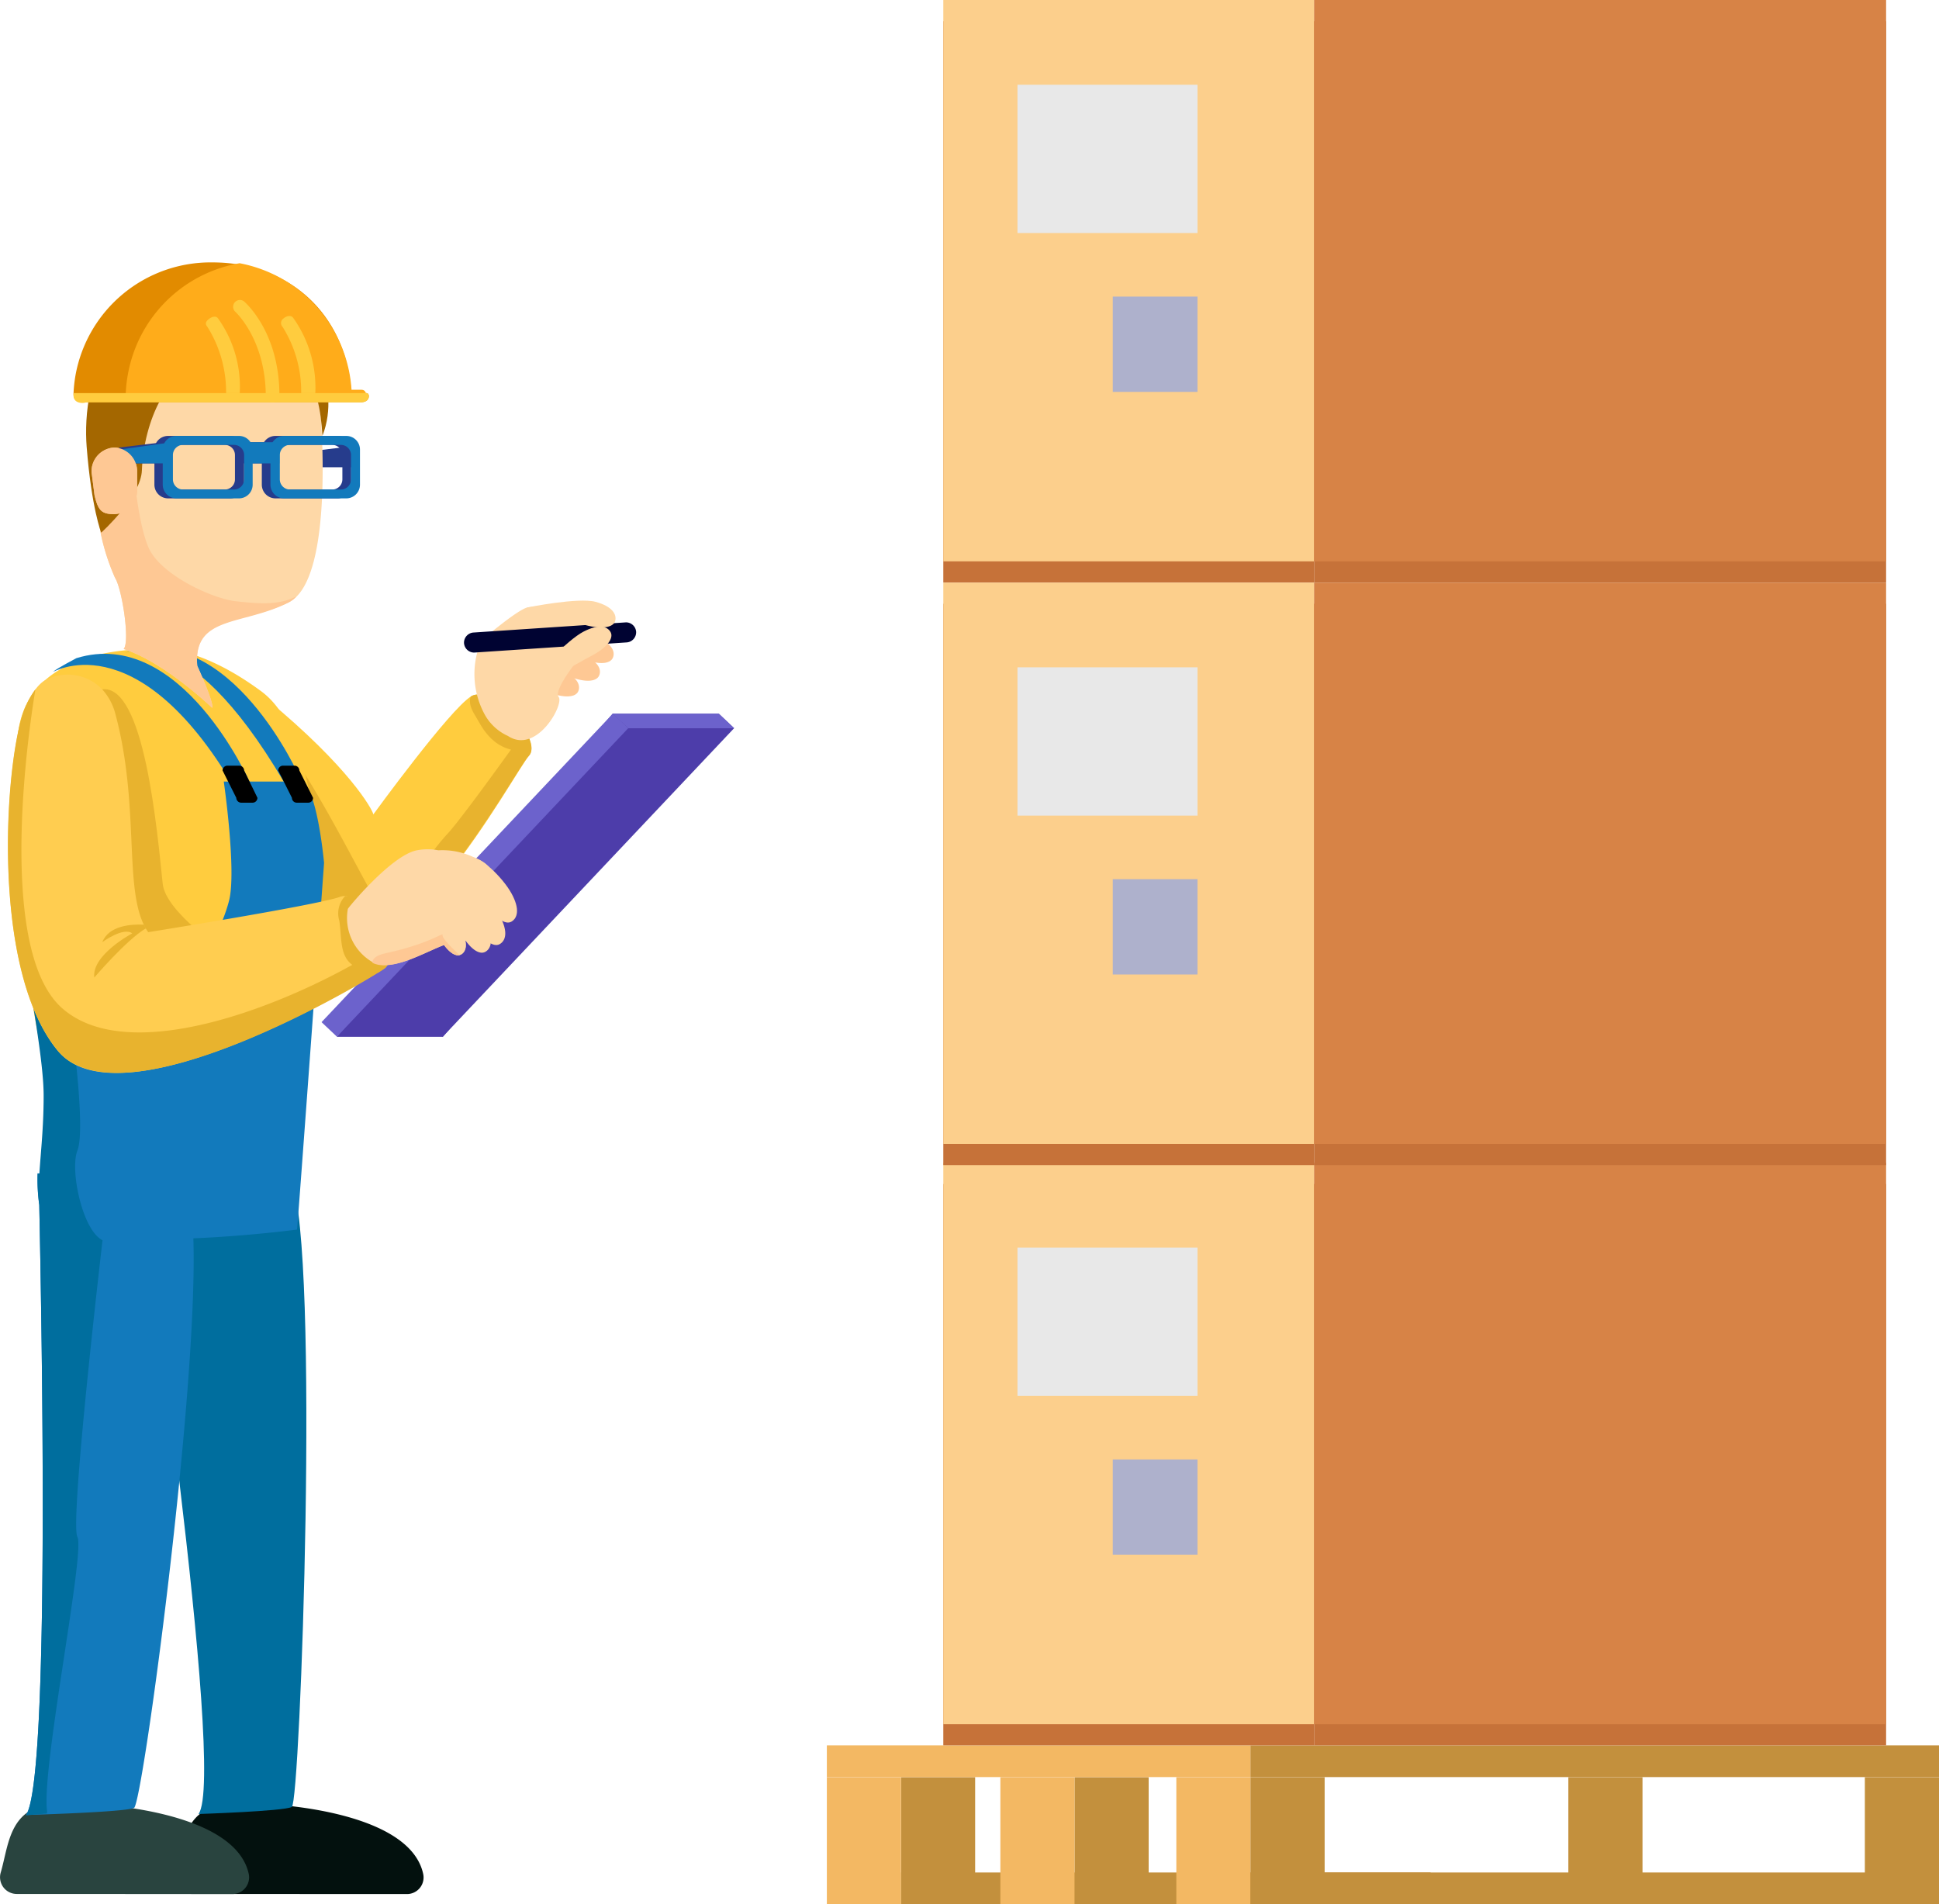 <svg xmlns="http://www.w3.org/2000/svg" viewBox="0 0 190.63 187.23"><defs><style>.cls-1{fill:#c3903d;}.cls-2{fill:#f3b863;}.cls-3{fill:#c67239;}.cls-4{fill:#fccf8c;}.cls-5{fill:#d78346;}.cls-6{fill:#e8e8e8;}.cls-7{fill:#aeb1cc;}.cls-8{fill:#263c8c;}.cls-9{fill:#03110e;}.cls-10{fill:#006e9e;}.cls-11{fill:#29443f;}.cls-12{fill:#ffcc3e;}.cls-13{fill:#e8b32e;}.cls-14{fill:#127abc;}.cls-15{fill:#fed8a7;}.cls-16{fill:#fec894;}.cls-17{fill:#a46700;}.cls-18{fill:#e28b00;}.cls-19{fill:#ffac1a;}.cls-20{fill:#4d3daa;}.cls-21{fill:#6c62cc;}.cls-22{fill:#ffcd50;}.cls-23{fill:#000332;}</style></defs><title>Asset 15</title><g id="Layer_2" data-name="Layer 2"><g id="Layer_1-2" data-name="Layer 1"><rect class="cls-1" x="88.58" y="184.1" width="52.07" height="3.12"/><rect class="cls-1" x="105.64" y="174.73" width="7.29" height="12.5"/><rect class="cls-2" x="98.35" y="174.73" width="7.29" height="12.5"/><rect class="cls-1" x="88.58" y="174.73" width="7.29" height="12.5"/><rect class="cls-2" x="81.29" y="174.73" width="7.29" height="12.5"/><rect class="cls-2" x="81.29" y="171.6" width="41.66" height="3.12"/><rect class="cls-1" x="122.94" y="171.6" width="67.69" height="3.12"/><rect class="cls-1" x="122.94" y="184.1" width="67.69" height="3.12"/><rect class="cls-2" x="115.65" y="174.73" width="7.29" height="12.5"/><rect class="cls-1" x="122.94" y="174.73" width="7.29" height="12.5"/><rect class="cls-1" x="183.34" y="174.73" width="7.29" height="12.5"/><rect class="cls-1" x="154.19" y="174.73" width="7.29" height="12.5"/><rect class="cls-3" x="92.74" y="116.41" width="36.45" height="55.19"/><rect class="cls-3" x="129.19" y="116.41" width="56.24" height="55.19"/><rect class="cls-4" x="92.74" y="114.33" width="36.45" height="55.19"/><rect class="cls-5" x="129.19" y="114.33" width="56.24" height="55.19"/><rect class="cls-6" x="100.03" y="122.66" width="17.7" height="14.58"/><rect class="cls-7" x="109.4" y="143.49" width="8.33" height="9.37"/><rect class="cls-3" x="92.74" y="59.36" width="36.45" height="55.19"/><rect class="cls-3" x="129.19" y="59.36" width="56.24" height="55.19"/><rect class="cls-4" x="92.74" y="57.28" width="36.45" height="55.19"/><rect class="cls-5" x="129.19" y="57.28" width="56.24" height="55.19"/><rect class="cls-6" x="100.03" y="65.61" width="17.7" height="14.58"/><rect class="cls-7" x="109.4" y="86.44" width="8.33" height="9.37"/><rect class="cls-3" x="92.74" y="2.08" width="36.45" height="55.19"/><rect class="cls-3" x="129.19" y="2.08" width="56.24" height="55.19"/><rect class="cls-4" x="92.74" width="36.45" height="55.19"/><rect class="cls-5" x="129.19" width="56.24" height="55.19"/><rect class="cls-6" x="100.03" y="8.33" width="17.7" height="14.58"/><rect class="cls-7" x="109.4" y="29.16" width="8.33" height="9.37"/><polygon class="cls-8" points="34.77 45.94 30.6 45.94 30.46 44.38 34.77 43.85 34.77 45.94"/><path class="cls-9" d="M40,186.22a1.63,1.63,0,0,0,1.6-2c-1.22-5.55-12.17-6.95-18.2-6.95-5.39,0-5.32,3.92-6.18,6.84a1.64,1.64,0,0,0,1.58,2.1Z"/><path class="cls-10" d="M13.69,116s8.6,58.54,5.83,62.35c0,0,8.34-.27,9.17-.69s2.78-54.53-.05-61.66Z"/><path class="cls-11" d="M22.85,186.22a1.64,1.64,0,0,0,1.6-2c-1.23-5.55-12.17-6.95-18.2-6.95-5.4,0-5.32,3.92-6.18,6.84a1.64,1.64,0,0,0,1.57,2.1Z"/><path class="cls-12" d="M10.28,69.17s7-8.2,17.41.81c7.4,6.38,9.16,10.1,9,10.11,0,0,7.52-10.34,9.62-11.62S53.4,72.73,52,74.31s-13.5,24.34-21.11,18.2C22.42,85.71,6.56,76.45,10.28,69.17Z"/><path class="cls-13" d="M46.29,68.47s-.38.6.4,1.84c.67,1.07,1.76,3.89,5.48,3.51C52.55,71.83,48.21,67.31,46.29,68.47Z"/><path class="cls-13" d="M52,74.31c.49-.53.23-1.51-.38-2.53-1.74,2.42-6.46,9-7.7,10.28-1.51,1.61-5.54,7.42-6.3,7.31S31,76.18,26.2,70.88c-3.09-3.42-8.49,9.24-8.49,10.28A12.91,12.91,0,0,0,18,82.71c4.23,3.49,9.24,6.87,12.86,9.8C38.45,98.65,50.49,75.89,52,74.31Z"/><path class="cls-12" d="M1.75,72.3c1-9.88,14.92-8.41,14.92-8.41s3.44,0,8.91,4C29.2,70.49,30,76,31.7,83.66c0,0-8.82,14.46-4.63,21a77.66,77.66,0,0,1,.16,11.1c-.67,5.68-8.67,3.77-16.44,1S.7,82.17,1.75,72.3Z"/><path class="cls-13" d="M16,86.92c-.55-5.15-1.79-19.77-6-19.14s2.33,29.3,2.33,29.3l9.81-3.51S16.32,89.71,16,86.92Z"/><path class="cls-14" d="M29.46,76.42S22.69,61,12.37,64.15h0c-.36.3,5.71-4,15.55,12.74Z"/><path class="cls-15" d="M31.48,40.07c-2.29-9.79-20.43-5.63-22.1,0-.73,2.47-.25,7.47.51,12.3h0a21.44,21.44,0,0,0,1.42,4.44c.69,1.08,1.49,6.27.85,7,4.09,1.33,8.69,5.78,8.69,5.78.24-.43-1.46-4.13-1.46-4.13-.42-5,4.38-4,9-6.25S31.48,40.07,31.48,40.07Z"/><path class="cls-16" d="M28.35,59.25a2.89,2.89,0,0,0,.8-.61c-1.59.76-3.07.81-6,.47-2.2-.26-6.86-2.36-8.34-4.87-1.11-1.89-1.62-7.43-1.62-7.43L9.6,50.43c.09.65.19,1.3.29,1.94h0a21.44,21.44,0,0,0,1.42,4.44c.69,1.08,1.49,6.27.85,7,4.09,1.33,8.69,5.78,8.69,5.78.24-.43-1.46-4.13-1.46-4.13C19,60.5,23.77,61.54,28.35,59.25Z"/><path class="cls-17" d="M29.83,32.7s3.9,4.9,1.87,10.16h0c-.14-2.45-.59-5.19-1.87-5.74h0c-.72-.46-2-.8-4-.06-3.86,1.37-4.26-.14-6.69-.43s-5,4.56-5.19,9.6c-.08,2.61-4,6.14-4,6.14S9,50,8.52,43.93,10.29,24,29.83,32.7Z"/><path class="cls-18" d="M7.23,38.65a14,14,0,0,1,.19-1.74A13.49,13.49,0,0,1,20.92,25.8c7.19,0,13.08,4.74,13.63,12.85h.94c.41,0,.77-.11.77.3v0c0,.41-.36.59-.77.59H8.33C8.76,39.56,7.13,39.81,7.23,38.65Z"/><path class="cls-19" d="M36,39v0c0-.41-.09-.68-.5-.68h-.94a13.56,13.56,0,0,0-11-12.44,13.49,13.49,0,0,0-11,11,13,13,0,0,0-.19,1.66.72.72,0,0,0,.79.84H35.49C35.9,39.31,36,39.38,36,39Z"/><path class="cls-12" d="M35.49,39.56H8.33c.43,0-1.2.38-1.1-.78,0-.11,0-.13,0-.13H35.49c.41,0,.77-.11.77.3v0C36.26,39.38,35.9,39.56,35.49,39.56Z"/><path class="cls-12" d="M26.8,39.56h0a.68.68,0,0,0,.67-.68c0-6.26-3.37-9.16-3.52-9.28a.67.67,0,0,0-.87,1h0s3,2.66,3.05,8.26A.68.68,0,0,0,26.8,39.56Z"/><path class="cls-12" d="M29.61,38.65a11.94,11.94,0,0,0-1.82-6.5.55.55,0,0,1,.08-.84c.28-.24.7-.36.94-.08A11.84,11.84,0,0,1,31,38.65Z"/><path class="cls-12" d="M20.48,31.41c.28-.24.7-.41.94-.13a11.59,11.59,0,0,1,2.15,7.37H22.23a12.1,12.1,0,0,0-1.83-6.5C20.16,31.87,20.2,31.65,20.48,31.41Z"/><path class="cls-16" d="M11.25,50.55h0a2.34,2.34,0,0,0,2.23-2.45V46.4A2.34,2.34,0,0,0,11.29,44h0A2.35,2.35,0,0,0,9,46.4l.29,2.27C9.65,50.22,10,50.55,11.25,50.55Z"/><path class="cls-14" d="M31.86,84.84s-.72-8-2.4-8H22s1.27,8.79.52,11.71c-1.59,6.19-10.07,19.13-20,5.08.42,3.35,1.85,10.61,1.83,14.12,0,3.06-.29,5.54-.42,7.62H3.7v-.17a19.17,19.17,0,0,0,.16,3.25c.26,12.49,1.06,56.69-1.31,60,0,0,9.8-.28,10.63-.7s6.32-41,5.83-56c5.51-.23,10.19-.86,10.19-.86C29.34,119.63,31.86,84.84,31.86,84.84Z"/><path class="cls-10" d="M3.7,115.33h0v0Z"/><path class="cls-10" d="M4.61,178.3a1,1,0,0,0,0-.39c-.47-4.42,3.78-25.39,3-26.8s2.47-29.17,2.47-29.17c-2-1-3.22-6.94-2.47-8.82S7.3,103,7.3,103l-4.79-9c.46,3.47,1.8,10.38,1.78,13.78,0,3.06-.29,5.54-.42,7.62H3.7a17.26,17.26,0,0,0,.16,3.08c.26,12.49,1.06,56.69-1.31,60Z"/><rect class="cls-20" x="36.24" y="85.01" width="41.72" height="2.08" transform="translate(-44.67 68.48) rotate(-46.64)"/><polygon class="cls-20" points="43.54 101.94 33.1 101.94 60.23 70.17 70.66 70.17 43.54 101.94"/><rect class="cls-21" x="25.83" y="85.01" width="41.72" height="2.08" transform="translate(-47.93 60.91) rotate(-46.64)"/><polygon class="cls-21" points="72.18 71.6 61.77 71.6 60.23 70.17 70.67 70.17 72.18 71.6"/><path class="cls-15" d="M37.58,89.77c-.23.63,3.83,1.81,5.54,2.45s2.87.49,3.1-.14-.11-1.5-1.83-2.14S37.82,89.13,37.58,89.77Z"/><path class="cls-22" d="M2.59,69.3s.87-2,2-2.5a4.71,4.71,0,0,1,5.48,1,5.68,5.68,0,0,1,1.28,2.42C13.87,79.64,12,88,14.57,91.65c0,0,16.56-2.64,18.88-3.48s6.1,5.78,4.37,7S12,110.85,5.7,103.34C-1.23,95,.62,73.34,2.59,69.3Z"/><path class="cls-13" d="M35.77,88.5c-.59-.57-1.27-.38-1.84-.4a2.47,2.47,0,0,0-.57,2.43c.37,2.46-.29,4.77,3.82,5.1l.64-.42a1.32,1.32,0,0,0,.43-1.14Z"/><path class="cls-13" d="M37.82,95.21c.52-.38.54-1.24.25-2.23,0-.06,0-.13,0-.19-8,5.29-25,12.56-32,6.3S3.47,67.85,3.49,67.76a8.87,8.87,0,0,0-.9,1.54c-2,4-3.82,25.72,3.11,34C12,110.85,36.08,96.47,37.82,95.21Z"/><path class="cls-13" d="M14.15,90.91c-1.27-.06-3.46.09-4.09,1.72,0,0,2.08-1.53,2.94-.86,0,0-4,2.11-3.73,4.34,0,0,3.19-3.74,5.08-4.84C14.28,91.15,14.21,91,14.15,90.91Z"/><path class="cls-16" d="M52,62.26c-.24.6,3.62,1.83,5.25,2.49s2.73.53,3-.07-.07-1.43-1.7-2.09S52.2,61.66,52,62.26Z"/><path class="cls-16" d="M50.65,64c-.24.6,3.62,1.84,5.25,2.49s2.73.54,3-.06-.07-1.44-1.7-2.09S50.89,63.38,50.65,64Z"/><path class="cls-16" d="M48.6,65.54c-.24.6,3.63,1.84,5.25,2.49s2.74.54,3-.06-.08-1.44-1.7-2.09S48.84,64.94,48.6,65.54Z"/><path class="cls-15" d="M49.94,72.36a4.93,4.93,0,0,1-2.33-2.19,8.31,8.31,0,0,1-.28-7.2s3.39-2.92,4.49-3.24a14,14,0,0,1,4.29,0c.91.23,3.21.38,3.44,1.66.18,1.09.18,1.09-1.73,2.4-.5.34-3.47,4-2.9,4.73S52.76,74.21,49.94,72.36Z"/><path class="cls-23" d="M62.54,62.1v0a1,1,0,0,1-.92,1.06l-15,1a1,1,0,0,1-1-.92v0a1,1,0,0,1,.92-1.05l15-1A1,1,0,0,1,62.54,62.1Z"/><path class="cls-15" d="M52.85,66.84c.3.58,3.75-1.55,5.3-2.36s2.19-1.73,1.89-2.31-1.14-.87-2.69-.06S52.55,66.27,52.85,66.84Z"/><path class="cls-15" d="M51.82,59.73c-.18.63,4,1.26,5.71,1.72s2.78.22,2.95-.4-.24-1.42-1.93-1.88S51.82,59.73,51.82,59.73Z"/><path class="cls-8" d="M22.64,42.86H16.52a1.34,1.34,0,0,0-1.34,1.34v3.48A1.35,1.35,0,0,0,16.52,49h6.12A1.35,1.35,0,0,0,24,47.68V44.2A1.34,1.34,0,0,0,22.64,42.86Zm.46,4.27a1,1,0,0,1-1,1h-5a1,1,0,0,1-1-1V44.74a1,1,0,0,1,1-1h5a1,1,0,0,1,1,1Z"/><polygon class="cls-8" points="16.02 45.56 11.85 45.56 11.71 44 16.02 43.48 16.02 45.56"/><path class="cls-8" d="M34.53,44.2a1.33,1.33,0,0,0-1.34-1.34H27.08a1.34,1.34,0,0,0-1.34,1.34v3.48A1.35,1.35,0,0,0,27.08,49h6.11a1.34,1.34,0,0,0,1.34-1.34Zm-.87,2.93a1,1,0,0,1-1,1h-5a1,1,0,0,1-1-1V44.74a1,1,0,0,1,1-1h5a1,1,0,0,1,1,1Z"/><rect class="cls-8" x="23.49" y="43.48" width="3.13" height="2.08"/><path class="cls-14" d="M23.49,42.86H17.38A1.34,1.34,0,0,0,16,44.2v3.48A1.35,1.35,0,0,0,17.38,49h6.11a1.35,1.35,0,0,0,1.35-1.34V44.2A1.34,1.34,0,0,0,23.49,42.86ZM24,47.13a1,1,0,0,1-1,1h-5a1,1,0,0,1-1-1V44.74a1,1,0,0,1,1-1h5a1,1,0,0,1,1,1Z"/><polygon class="cls-14" points="16.88 45.56 12.71 45.56 11.27 44.27 16.88 43.48 16.88 45.56"/><path class="cls-14" d="M35.39,44.2a1.34,1.34,0,0,0-1.34-1.34H27.94a1.34,1.34,0,0,0-1.35,1.34v3.48A1.35,1.35,0,0,0,27.94,49h6.11a1.35,1.35,0,0,0,1.34-1.34Zm-.88,2.93a1,1,0,0,1-1,1h-5a1,1,0,0,1-1-1V44.74a1,1,0,0,1,1-1h5a1,1,0,0,1,1,1Z"/><rect class="cls-14" x="24.34" y="43.48" width="3.13" height="2.08"/><path class="cls-15" d="M46.56,84.46c-.59.33.39,2.65,1.26,4.25s1.86,2.24,2.45,1.91.89-1.21,0-2.81S47.15,84.14,46.56,84.46Z"/><path class="cls-15" d="M45.41,86.68c-.59.32.38,2.64,1.26,4.24s1.86,2.24,2.45,1.91.88-1.2,0-2.81S46,86.35,45.41,86.68Z"/><path class="cls-15" d="M44,87.43c-.59.32.38,2.64,1.26,4.24s1.85,2.24,2.44,1.92.89-1.21,0-2.81S44.58,87.11,44,87.43Z"/><path class="cls-15" d="M42.11,88.53c-.51.28.33,2.28,1.09,3.67s1.6,1.94,2.11,1.65.77-1,0-2.43S42.62,88.25,42.11,88.53Z"/><path class="cls-15" d="M47,86.91c.7,0,1.15-.17,1.29-.54.24-.64-.12-1.5-1.83-2.14a7.21,7.21,0,0,0-3.37-.63,5.5,5.5,0,0,0-2.1,0c-2.49.47-6.75,5.63-6.79,5.76a5,5,0,0,0,2.58,5.32c1.93.79,4.88-1,6.9-1.78.62.85,1.24,1.17,1.66.94s.72-.94.14-2.15c0-.12,0-.23,0-.36,1.07.21,1.78,0,2-.47s0-1-.66-1.52c.82.07,1.36-.13,1.51-.53C48.48,88.26,48.22,87.52,47,86.91Z"/><path class="cls-16" d="M43.66,92.91c.56.77,1.12,1.08,1.53,1-.59-.54-1.8-1.71-1.68-2s-1.27.87-5.55,1.8c-1,.21-1.34.54-1.35.94l.15.08C38.69,95.48,41.64,93.64,43.66,92.91Z"/><path class="cls-16" d="M11.25,50.55h0a2.34,2.34,0,0,0,2.23-2.45V46.4A2.34,2.34,0,0,0,11.29,44h0A2.35,2.35,0,0,0,9,46.4l.29,2.27C9.65,50.22,10,50.55,11.25,50.55Z"/><path class="cls-14" d="M24.6,77S17.82,61.54,7.51,64.71c0,0-1.9,1-2.27,1.32s8-5.3,17.82,11.42Z"/><path d="M29.18,78.92H30.3a.48.48,0,0,0,.48-.48l-1.35-2.69a.47.47,0,0,0-.48-.47H27.83a.47.47,0,0,0-.48.47l1.35,2.69A.48.48,0,0,0,29.18,78.92Z"/><path d="M23.71,78.92h1.13a.48.48,0,0,0,.47-.48L24,75.75a.48.48,0,0,0-.48-.47H22.36a.48.48,0,0,0-.48.47l1.35,2.69A.49.49,0,0,0,23.71,78.92Z"/></g></g></svg>
